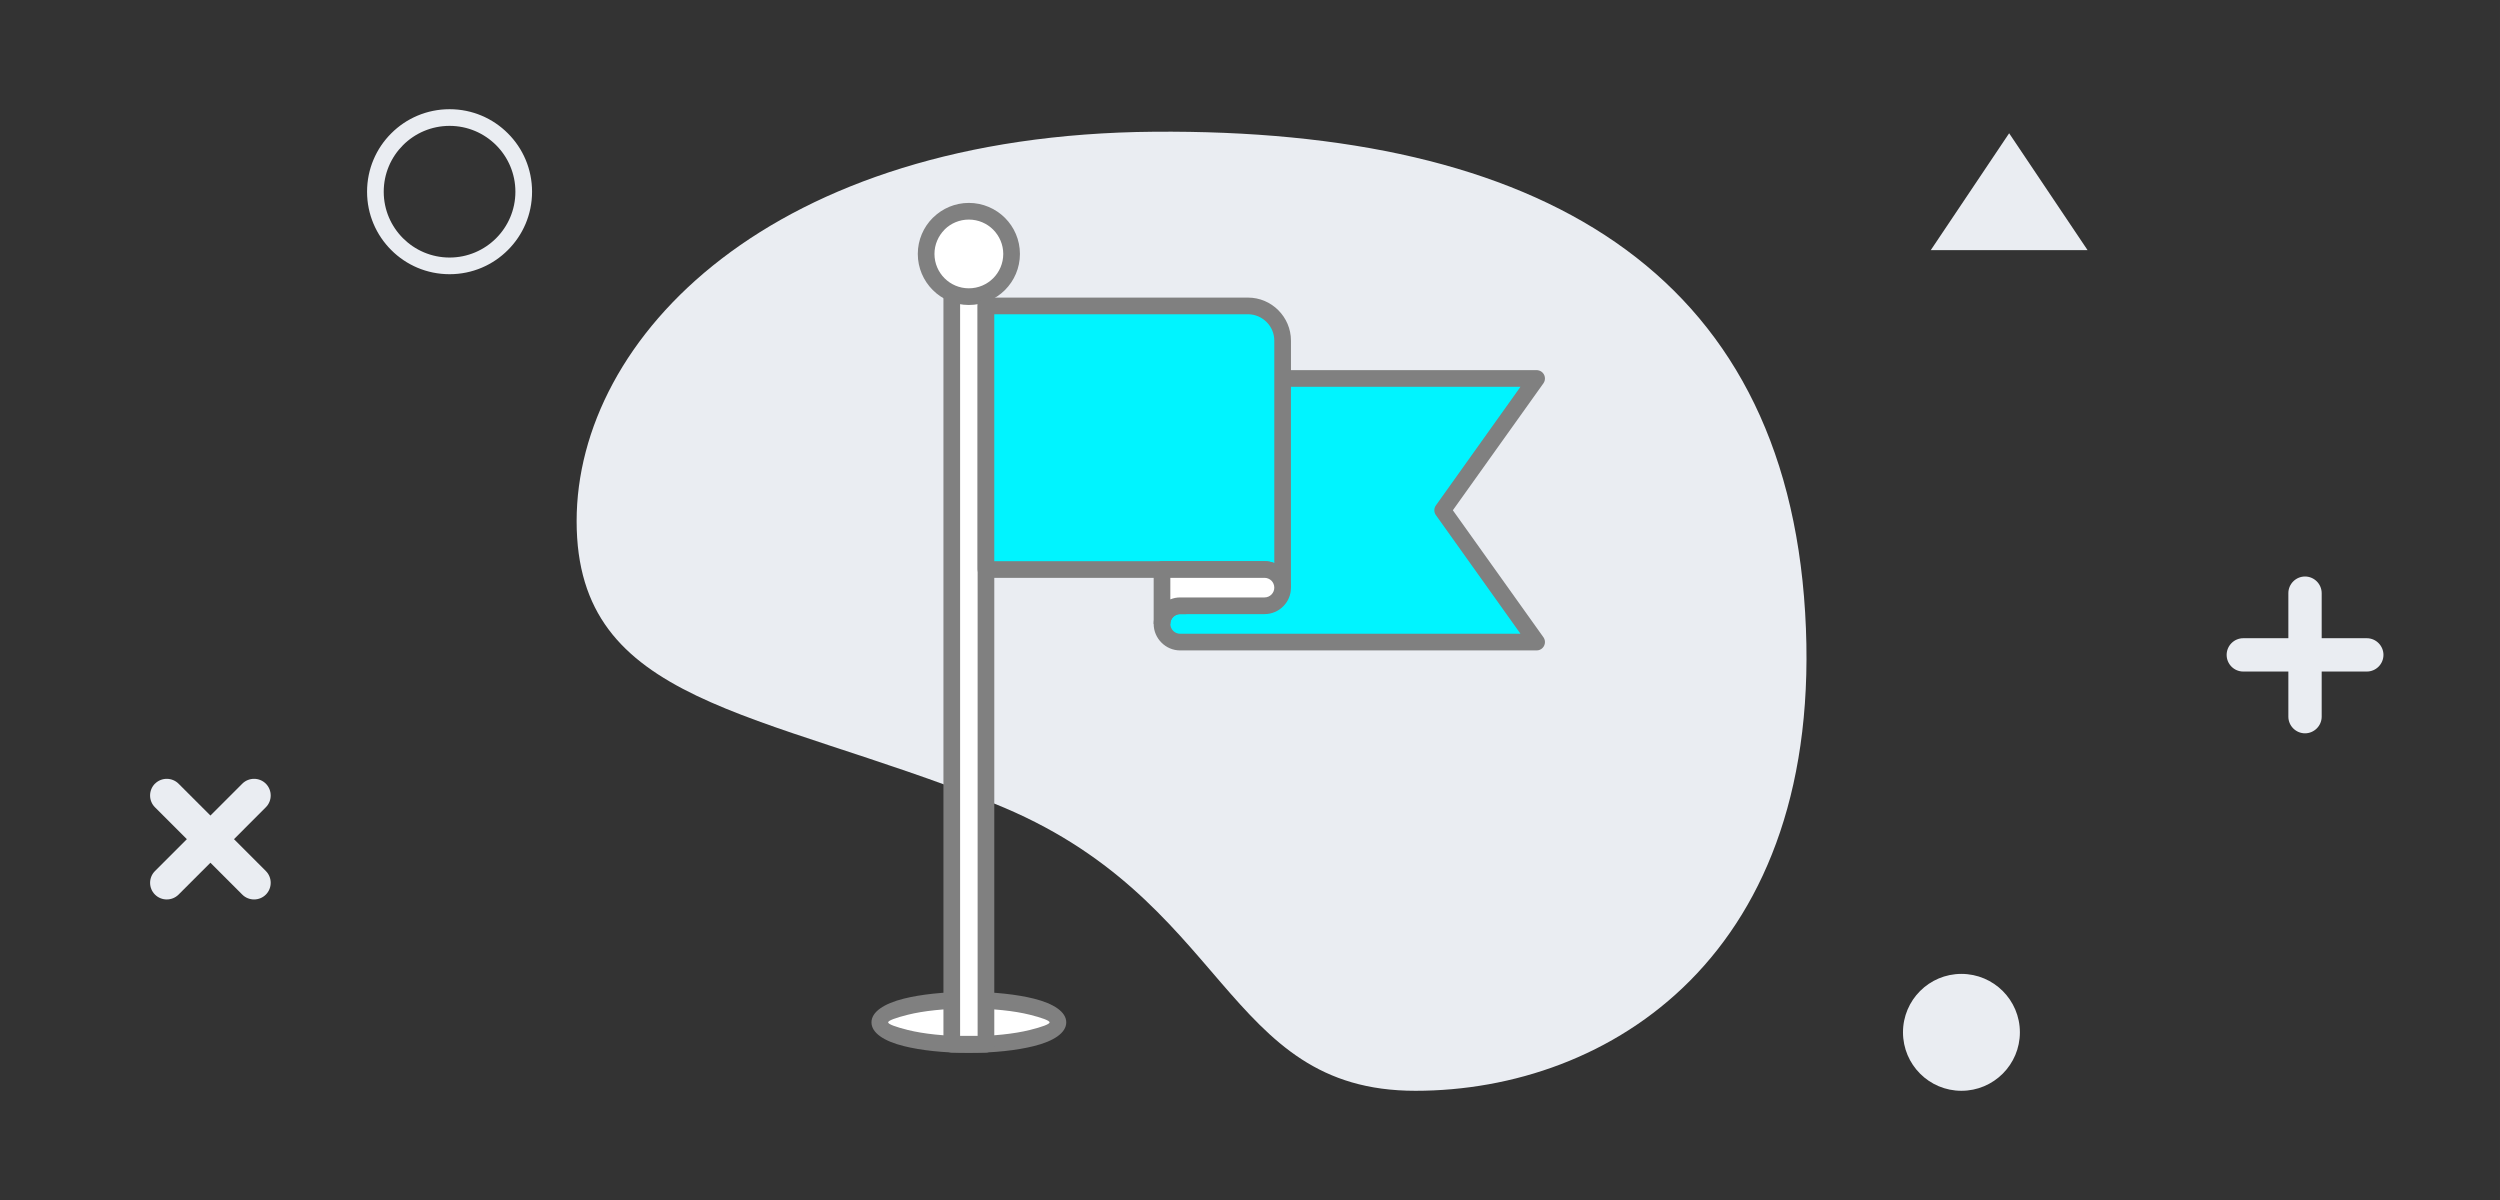<?xml version="1.0" encoding="UTF-8"?>
<!DOCTYPE svg PUBLIC "-//W3C//DTD SVG 1.1//EN" "http://www.w3.org/Graphics/SVG/1.1/DTD/svg11.dtd">
<!-- Creator: CorelDRAW 2018 (64-Bit) -->
<svg xmlns="http://www.w3.org/2000/svg" xml:space="preserve" width="150px" height="72px" version="1.1" style="shape-rendering:geometricPrecision; text-rendering:geometricPrecision; image-rendering:optimizeQuality; fill-rule:evenodd; clip-rule:evenodd"
viewBox="0 0 40.954 19.658"
 xmlns:xlink="http://www.w3.org/1999/xlink">
 <rect x="0" y="0" width="40.954" height="19.658" fill="#333333" stroke="none"/>
 <defs>
  <style type="text/css">
   <![CDATA[
    .fil0 {fill:none}
    .fil5 {fill:#00F4FF}
    .fil1 {fill:#EAEDF2}
    .fil3 {fill:white}
    .fil4 {fill:gray;fill-rule:nonzero}
    .fil2 {fill:#EAEDF2;fill-rule:nonzero}
   ]]>
  </style>
 </defs>
 <g id="Layer_x0020_1">
  <g id="_1698809124800">
   <rect class="fil0" width="40.954" height="19.658"/>
   <path class="fil1" d="M2.539 14.655l0 0c0.106,0.106 0.279,0.106 0.386,0l0.522 -0.522 0.522 0.522c0.106,0.106 0.28,0.106 0.386,0l0 0c0.106,-0.106 0.106,-0.28 0,-0.386l-0.522 -0.522 0.522 -0.523c0.106,-0.106 0.106,-0.279 0,-0.386l0 0c-0.106,-0.106 -0.28,-0.106 -0.386,0l-0.522 0.522 -0.522 -0.522c-0.107,-0.106 -0.28,-0.106 -0.386,0l-0.001 0c-0.106,0.107 -0.106,0.28 0,0.386l0.523 0.523 -0.522 0.522c-0.107,0.106 -0.107,0.28 0,0.386z"/>
   <path class="fil1" d="M37.76 12.013l0 0c0.15,0 0.273,-0.123 0.273,-0.273l0 -0.739 0.739 0c0.15,0 0.273,-0.122 0.273,-0.273l0 0c0,-0.15 -0.123,-0.273 -0.273,-0.273l-0.739 0 0 -0.738c0,-0.15 -0.123,-0.273 -0.273,-0.273l0 0c-0.15,0 -0.273,0.123 -0.273,0.273l0 0.738 -0.738 0c-0.151,0 -0.273,0.123 -0.273,0.273l0 0c0,0.151 0.122,0.273 0.273,0.273l0.738 0 0 0.739c0,0.15 0.123,0.273 0.273,0.273z"/>
   <path class="fil1" d="M32.131 15.954c0.529,0 0.958,0.429 0.958,0.957 0,0.529 -0.429,0.958 -0.958,0.958 -0.529,0 -0.957,-0.429 -0.957,-0.958 0,-0.528 0.428,-0.957 0.957,-0.957z"/>
   <polygon class="fil1" points="31.629,4.098 32.913,2.183 34.198,4.098 "/>
   <path class="fil2" d="M7.365 4.492c0.373,0 0.711,-0.151 0.955,-0.396 0.245,-0.244 0.396,-0.582 0.396,-0.955 0,-0.374 -0.151,-0.712 -0.396,-0.956 -0.244,-0.245 -0.582,-0.396 -0.955,-0.396 -0.374,0 -0.712,0.151 -0.956,0.396 -0.245,0.244 -0.396,0.582 -0.396,0.956 0,0.373 0.151,0.711 0.396,0.955 0.244,0.245 0.582,0.396 0.956,0.396zm0.762 -0.589c-0.195,0.195 -0.465,0.316 -0.762,0.316 -0.298,0 -0.568,-0.121 -0.763,-0.316 -0.195,-0.195 -0.316,-0.464 -0.316,-0.762 0,-0.298 0.121,-0.568 0.316,-0.763 0.195,-0.195 0.465,-0.316 0.763,-0.316 0.297,0 0.567,0.121 0.762,0.316 0.195,0.195 0.316,0.465 0.316,0.763 0,0.297 -0.121,0.567 -0.316,0.762z"/>
   <path class="fil1" d="M23.188 17.869c3.16,0 6.722,-2.215 6.383,-7.835 -0.339,-5.62 -4.386,-7.926 -10.664,-7.876 -6.278,0.049 -9.461,3.371 -9.461,6.379 0,3.008 2.963,3.078 6.832,4.623 3.868,1.544 3.75,4.709 6.91,4.709z"/>
   <path class="fil3" d="M15.871 16.385c0.806,0 1.459,0.162 1.459,0.363 0,0.201 -0.653,0.364 -1.459,0.364 -0.805,0 -1.458,-0.163 -1.458,-0.364 0,-0.201 0.653,-0.363 1.458,-0.363z"/>
   <path class="fil4" d="M15.871 16.248c0.413,0 0.79,0.043 1.064,0.111 0.329,0.082 0.532,0.218 0.532,0.389 0,0.171 -0.203,0.308 -0.532,0.389 -0.274,0.069 -0.651,0.111 -1.064,0.111 -0.412,0 -0.789,-0.042 -1.064,-0.111 -0.328,-0.081 -0.531,-0.218 -0.531,-0.389 0,-0.171 0.203,-0.307 0.531,-0.389 0.275,-0.068 0.652,-0.111 1.064,-0.111zm0.999 0.375c-0.253,-0.063 -0.606,-0.102 -0.999,-0.102 -0.392,0 -0.745,0.039 -0.998,0.102 -0.2,0.05 -0.324,0.096 -0.324,0.125 0,0.03 0.124,0.075 0.323,0.125 0.254,0.063 0.607,0.102 0.999,0.102 0.393,0 0.746,-0.039 0.999,-0.102 0.2,-0.05 0.324,-0.095 0.324,-0.125 0,-0.029 -0.124,-0.075 -0.324,-0.125z"/>
   <path class="fil5" d="M25.173 10.518l-1.54 -2.159 1.54 -2.159 -5.175 0 -0.569 0.257 0 3.467 -0.096 0c-0.164,0 -0.297,0.134 -0.297,0.297l0 0c0,0.164 0.133,0.297 0.297,0.297 1.946,0 3.893,0 5.84,0z"/>
   <path class="fil4" d="M24.908 10.382l-1.386 -1.944c-0.035,-0.049 -0.033,-0.114 0.001,-0.16l1.385 -1.942 -4.881 0 -0.461 0.208 0 3.38c0,0.075 -0.061,0.136 -0.137,0.136l-0.096 0c-0.045,0 -0.085,0.018 -0.114,0.047 -0.029,0.03 -0.047,0.07 -0.047,0.114 0,0.044 0.018,0.085 0.047,0.114 0.029,0.029 0.069,0.047 0.114,0.047l5.575 0zm-1.108 -2.023l1.478 2.072c0.019,0.024 0.031,0.054 0.031,0.087 0,0.076 -0.061,0.137 -0.136,0.137l-5.84 0c-0.119,0 -0.228,-0.049 -0.306,-0.128 -0.079,-0.079 -0.128,-0.187 -0.128,-0.306 0,-0.119 0.049,-0.228 0.127,-0.306 0.07,-0.07 0.164,-0.116 0.267,-0.126l0 -3.332c0,-0.052 0.03,-0.102 0.08,-0.125l0.561 -0.253c0.019,-0.01 0.041,-0.016 0.064,-0.016l5.175 0c0.027,0.001 0.055,0.009 0.079,0.026 0.061,0.043 0.075,0.129 0.032,0.19l-1.484 2.08z"/>
   <path class="fil3" d="M15.871 4.16l0 0c0.154,0 0.281,0.126 0.281,0.28l0 12.665 -0.561 0 0 -12.665c0,-0.154 0.126,-0.28 0.28,-0.28z"/>
   <path class="fil4" d="M15.871 4.024c0.115,0 0.219,0.047 0.295,0.122 0.075,0.075 0.122,0.18 0.122,0.294l0 12.665c0,0.075 -0.061,0.137 -0.136,0.137l-0.561 0c-0.075,0 -0.136,-0.062 -0.136,-0.137l0 -12.665c0,-0.114 0.047,-0.219 0.122,-0.294 0.075,-0.075 0.18,-0.122 0.294,-0.122zm0 0.273c-0.039,0 -0.075,0.016 -0.101,0.042 -0.026,0.026 -0.042,0.062 -0.042,0.101l0 12.529 0.287 0 0 -12.529c0,-0.039 -0.016,-0.075 -0.042,-0.101 -0.026,-0.026 -0.062,-0.042 -0.102,-0.042z"/>
   <path class="fil3" d="M15.871 3.461c0.387,0 0.7,0.313 0.7,0.699 0,0.387 -0.313,0.7 -0.7,0.7 -0.386,0 -0.699,-0.313 -0.699,-0.7 0,-0.386 0.313,-0.699 0.699,-0.699z"/>
   <path class="fil4" d="M15.871 3.324c0.231,0 0.44,0.094 0.592,0.245 0.151,0.151 0.245,0.36 0.245,0.591 0,0.231 -0.094,0.44 -0.245,0.591 -0.152,0.152 -0.361,0.245 -0.592,0.245 -0.23,0 -0.439,-0.093 -0.591,-0.245 -0.151,-0.151 -0.245,-0.36 -0.245,-0.591 0,-0.231 0.094,-0.44 0.245,-0.591l0.009 -0.008c0.15,-0.146 0.356,-0.237 0.582,-0.237zm0.399 0.438c-0.102,-0.102 -0.243,-0.165 -0.399,-0.165 -0.152,0 -0.291,0.06 -0.392,0.158l-0.006 0.007c-0.101,0.102 -0.165,0.243 -0.165,0.398 0,0.156 0.064,0.297 0.165,0.398 0.102,0.102 0.243,0.165 0.398,0.165 0.156,0 0.297,-0.063 0.399,-0.165 0.101,-0.101 0.165,-0.242 0.165,-0.398 0,-0.155 -0.064,-0.296 -0.165,-0.398z"/>
   <path class="fil5" d="M16.152 5.011l4.291 0c0.313,0 0.569,0.256 0.569,0.569l0 3.75 0 0.297c0,-0.164 -0.134,-0.297 -0.297,-0.297l-4.563 0 0 -4.319z"/>
   <path class="fil4" d="M16.152 4.875l4.291 0c0.194,0 0.371,0.079 0.498,0.207 0.128,0.128 0.207,0.304 0.207,0.498l0 4.047 -0.273 0c0,-0.045 -0.018,-0.085 -0.046,-0.114 -0.03,-0.029 -0.07,-0.047 -0.114,-0.047l-4.563 0c-0.076,0 -0.137,-0.061 -0.137,-0.136l0 -4.319c0,-0.075 0.061,-0.136 0.137,-0.136zm4.291 0.273l-4.155 0 0 4.045 4.427 0c0.056,0 0.111,0.011 0.16,0.031l0 -3.644c0,-0.119 -0.048,-0.227 -0.127,-0.305 -0.078,-0.078 -0.186,-0.127 -0.305,-0.127z"/>
   <path class="fil3" d="M19.036 9.33l1.679 0c0.163,0 0.297,0.133 0.297,0.297l0 0c0,0.163 -0.134,0.297 -0.297,0.297l-1.382 0c-0.164,0 -0.297,0.134 -0.297,0.297l0 -0.297 0 -0.594z"/>
   <path class="fil4" d="M19.036 9.193l1.679 0c0.119,0 0.227,0.049 0.306,0.127l0 0.001c0.079,0.079 0.127,0.187 0.127,0.306 0,0.119 -0.048,0.228 -0.127,0.306 -0.078,0.079 -0.187,0.127 -0.306,0.127l-1.382 0c-0.045,0 -0.085,0.018 -0.114,0.047 -0.029,0.03 -0.047,0.07 -0.047,0.114l-0.273 0 0 -0.891c0,-0.076 0.061,-0.137 0.137,-0.137zm1.679 0.273l-1.543 0 0 0.353c0.05,-0.021 0.104,-0.032 0.161,-0.032l1.382 0c0.044,0 0.084,-0.018 0.113,-0.047 0.029,-0.029 0.047,-0.069 0.047,-0.113 0,-0.045 -0.018,-0.085 -0.046,-0.114 -0.03,-0.029 -0.07,-0.047 -0.114,-0.047z"/>
  </g>
 </g>
</svg>
